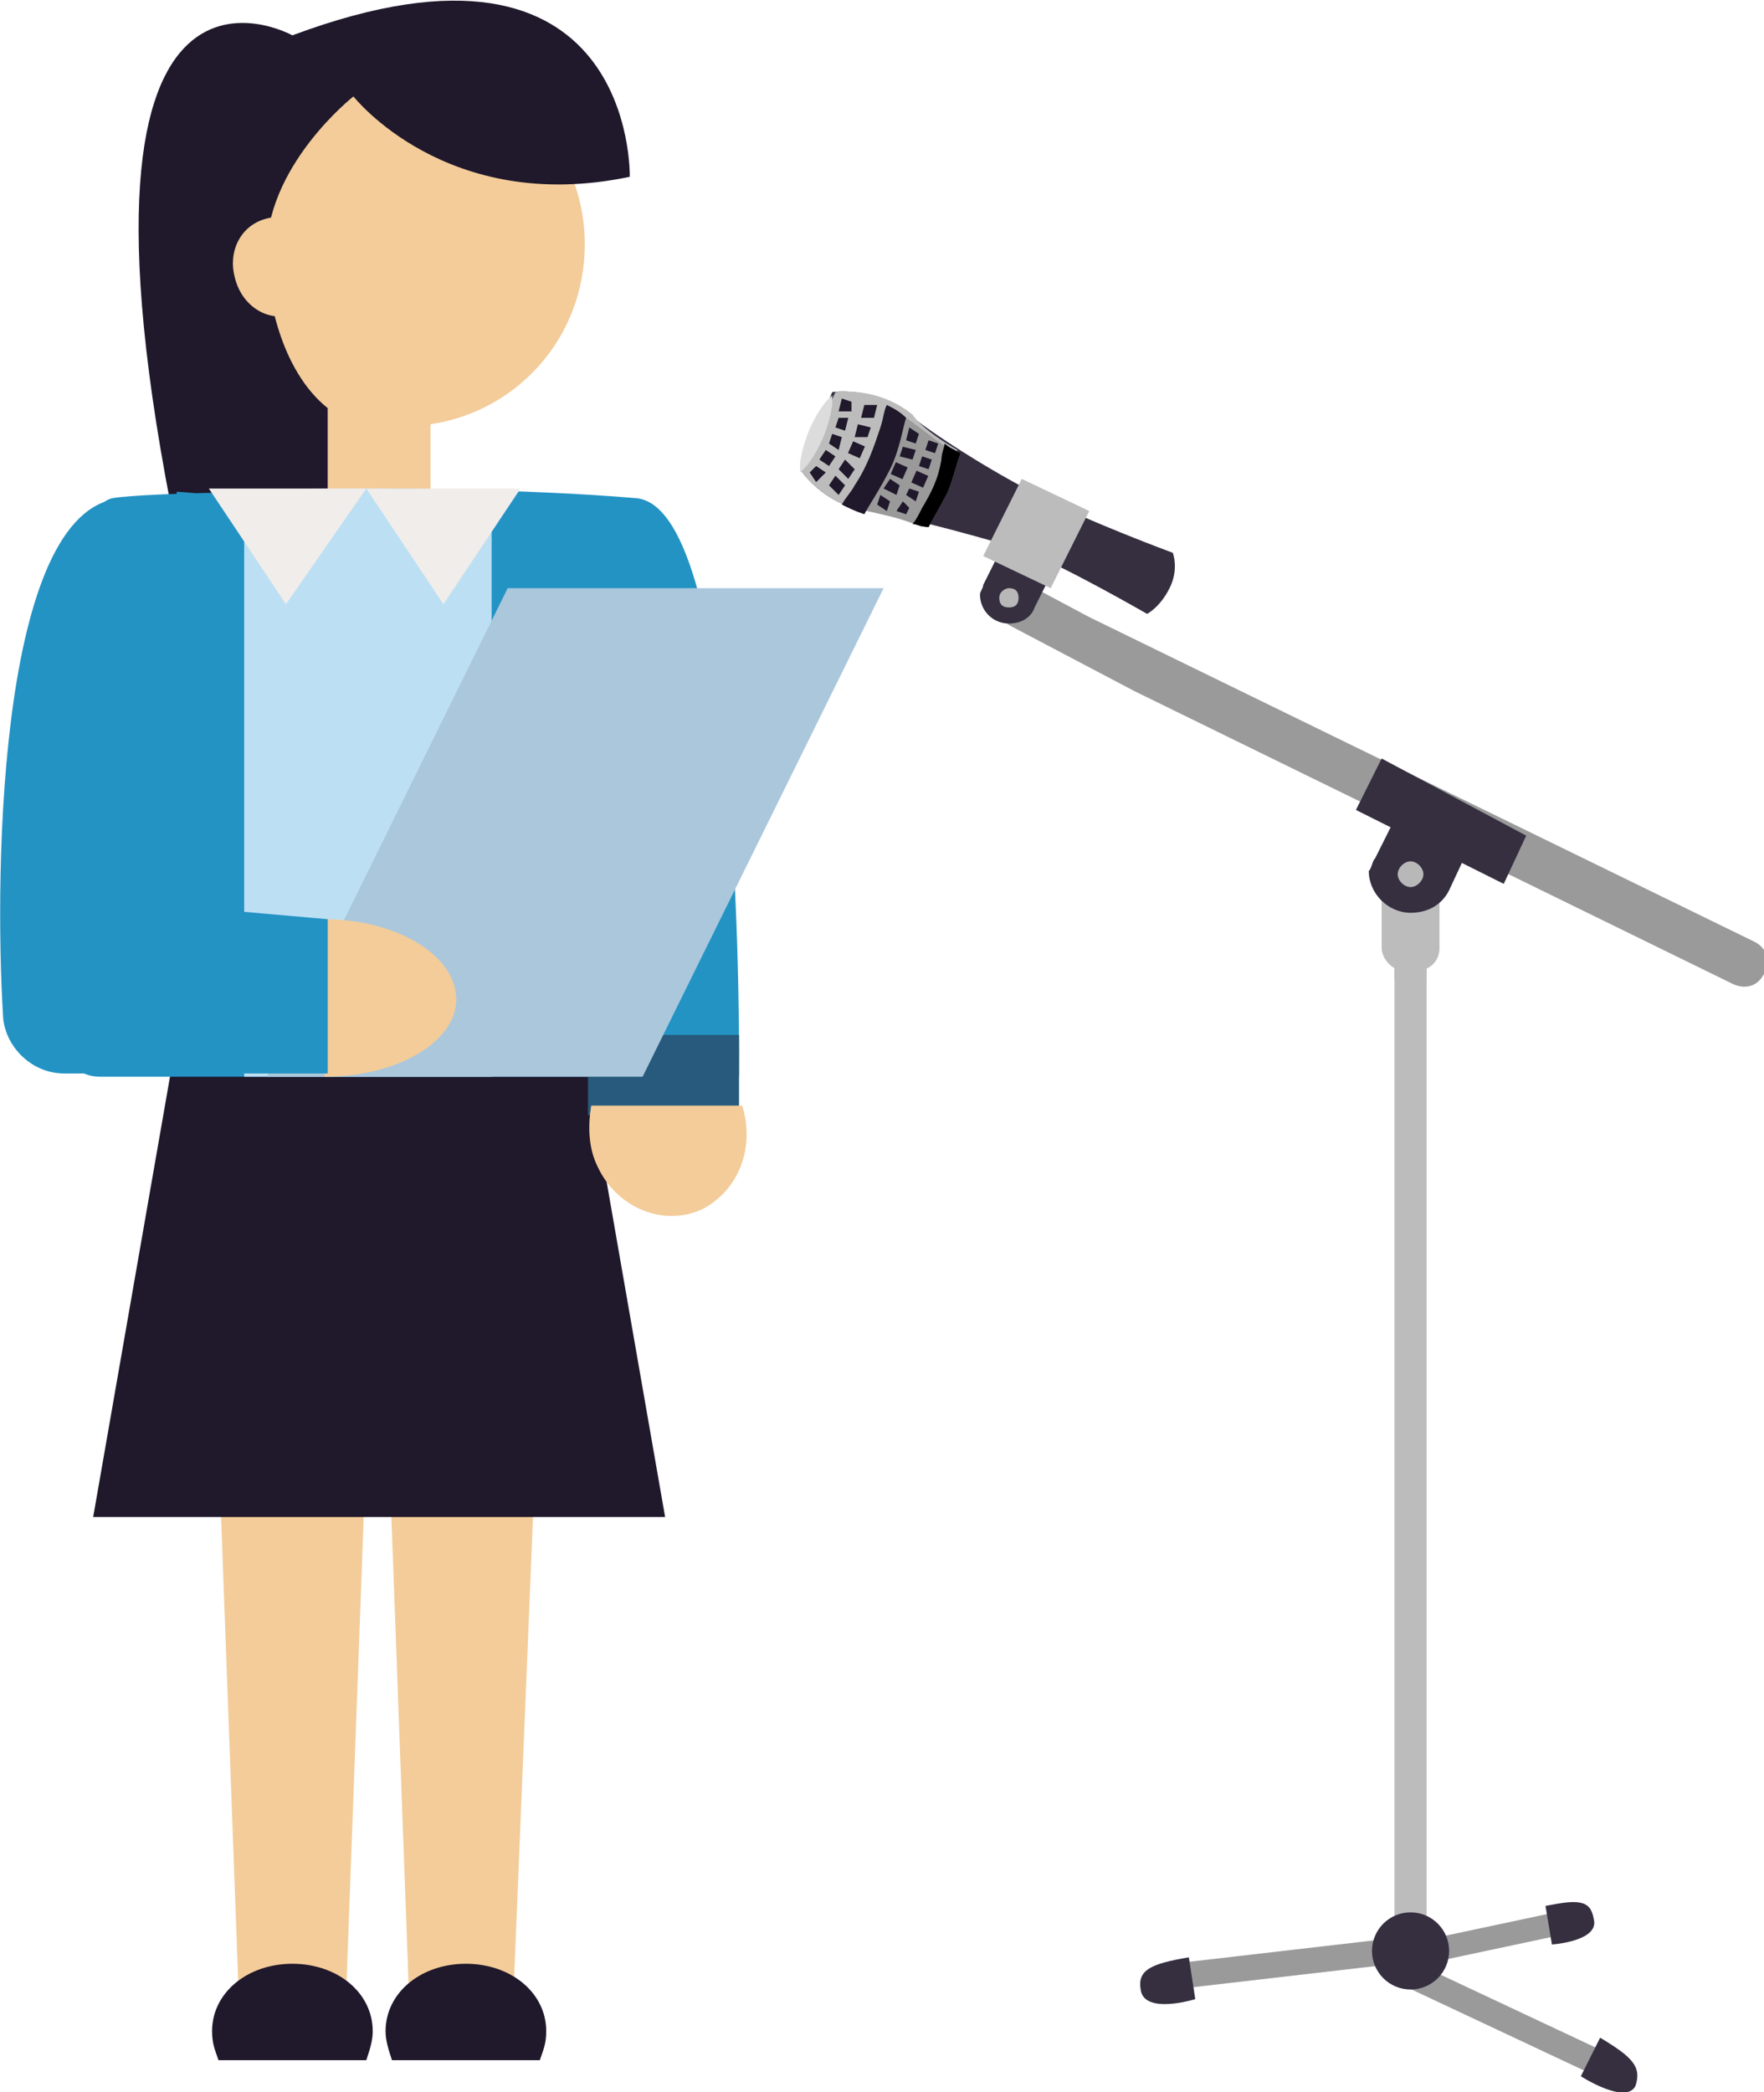<svg width="54.9" height="65.1" viewBox="0 0 54.9 65.1" xmlns="http://www.w3.org/2000/svg" xmlns:xlink="http://www.w3.org/1999/xlink" xml:space="preserve" overflow="hidden"><defs></defs><g><g><path d="M7.5 64 10.7 64 11.6 39.6 6.6 39.6Z" fill="#F3CC99"/><path d="M12.8 64 15.9 64 16.9 39.6 11.9 39.6Z" fill="#F3CC99"/><path d="M5.5 32.3 2.9 47.2 20.7 47.2 18.1 32.3Z" fill="#20182B"/><path d="M16.8 64.1C16.9 63.8 17 63.6 17 63.2 17 62 15.9 61.1 14.5 61.1 13.1 61.1 12 62 12 63.2 12 63.5 12.1 63.8 12.2 64.1L16.8 64.1Z" fill="#20182B"/><path d="M6.8 64.1C6.7 63.8 6.6 63.6 6.6 63.2 6.6 62 7.7 61.1 9.1 61.1 10.5 61.1 11.6 62 11.6 63.2 11.6 63.5 11.5 63.8 11.4 64.1L6.8 64.1Z" fill="#20182B"/><g><g><path d="M18.2 7.6C18.2 4.5 15.7 1.9 12.6 1.9 9.6 2 7.1 4.5 7.1 7.6 7.1 9.8 8.4 11.8 10.2 12.7L10.2 17.6 13.4 17.6 13.4 13.2C16.1 12.8 18.2 10.5 18.2 7.6Z" fill="#F3CC99"/><path d="M19.6 5.5C19.6 5.5 19.8-2.9 9.1 1.1 9.1 1.1 1.2-3.3 5.7 17.6L10.2 16.9 10.2 12.7C8.7 11.5 8.3 9.1 8.3 8 8.2 5.2 11 3 11 3 11 3 13.9 6.7 19.6 5.5Z" fill="#20182B"/><path d="M7.3 8.6C7.1 7.8 7.5 7 8.3 6.8 9 6.6 9.8 7.1 10 7.9 10.2 8.7 9.8 9.6 9 9.8 8.3 10 7.5 9.5 7.3 8.6Z" fill="#F3CC99"/></g><path d="M19.8 15.5C16.3 15.2 11.7 15.2 11.7 15.2L11.5 15.2C10 15.3 4.7 15.3 3.5 15.5 1.1 16-0.8 33.5 3.1 33.5L11.5 33.5 11.7 33.5 23 33.5C23 33.5 23.2 15.8 19.8 15.5Z" fill="#2393C4"/><rect x="18.3" y="32.2" width="4.7" height="2.5" fill="#275A7C"/><path d="M15.4 15.3C13.2 15.2 11.4 15.2 11.4 15.2L11.2 15.2C10.6 15.2 9.2 15.2 7.6 15.3L7.6 33.5 15.3 33.5 15.3 15.3Z" fill="#BDDFF3"/><path d="M20 33.5 8.3 33.5 15.8 18.3 27.5 18.3Z" fill="#AAC7DC"/><path d="M10.1 28.6 10.1 33.5C12.4 33.5 14.2 32.4 14.2 31.1 14.2 29.7 12.3 28.6 10.1 28.6Z" fill="#F3CC99"/><path d="M10.2 28.6 10.2 33.4 2 33.4C1 33.4 0.2 32.6 0.1 31.7-0.2 26.9 0 15.5 3.9 15.5 8.7 15.5 5.5 15.3 5.5 15.3L5.1 26.3C5 27.3 5.8 28.2 6.8 28.3L10.2 28.6Z" fill="#2393C4"/><g><path d="M11.4 15.2 6.5 15.2 8.9 18.8Z" fill="#F0EDEB"/><path d="M11.4 15.2 16.2 15.2 13.8 18.8Z" fill="#F0EDEB"/></g></g><path d="M18.4 34.4C18.3 35 18.3 35.7 18.6 36.3 19.2 37.6 20.7 38.2 21.9 37.6 23 37 23.5 35.7 23.1 34.4L18.4 34.4Z" fill="#F3CC99"/></g><g><path d="M31.6 18.1C31.8 18.1 32 18.2 32.2 18.2 32.2 18.2 32.2 18.3 32.4 18.4L33.9 19.2 54.6 29.3C55 29.5 55.1 29.9 54.9 30.3L54.9 30.3C54.7 30.7 54.3 30.8 53.9 30.6L35.3 21.5 35.3 21.5 35.3 21.5 31.5 19.5C31.1 19.3 30.9 18.9 30.8 18.5L30.8 18.1C31.1 18.1 31.4 18 31.6 18.1Z" fill="#9A9A9A"/><rect x="43.4" y="29.5" width="1" height="30.9" fill="#BCBCBC"/><path d="M44.3 30.6C44.2 30.6 44.1 30.6 44.1 30.6L43.7 30.6C43.6 30.6 43.5 30.6 43.4 30.5L43.4 29.5 44.4 29.5 44.4 30.6Z" fill="#BCBCBC" opacity="0.85"/><rect x="36.7" y="60.7" width="7.1" height="0.8" fill="#9A9A9A" transform="matrix(0.993 -0.115 0.115 0.993 -6.746 5.022)"/><rect x="46.1" y="59.1" width="0.8" height="7.1" fill="#9A9A9A" transform="matrix(0.425 -0.905 0.905 0.425 -29.917 78.141)"/><path d="M43.8 60.7 43.8 60.7C43.8 60.6 43.7 60.5 43.7 60.5L48.4 59.5 48.6 60.2 43.9 61.2C43.9 61 43.9 60.8 43.8 60.7Z" fill="#9A9A9A"/><circle cx="43.9" cy="60.7" r="1.2" fill="#362F40"/><path d="M37 60.9 37.2 62.2C37.2 62.2 35.6 62.7 35.5 61.9 35.4 61.3 35.8 61.1 37 60.9Z" fill="#362F40"/><path d="M49.8 63.4 49.2 64.6C49.2 64.6 50.6 65.5 50.9 64.9 51.1 64.3 50.8 64 49.8 63.4Z" fill="#362F40"/><path d="M48.1 59.3 48.3 60.5C48.3 60.5 49.8 60.4 49.6 59.7 49.5 59.1 49.1 59.1 48.1 59.3Z" fill="#362F40"/><path d="M43.7 30.2 44.1 30.2C44.5 30.2 44.8 29.9 44.8 29.5L44.8 27.5 43 27.5 43 29.5C43 29.8 43.3 30.2 43.7 30.2Z" fill="#BCBCBC"/><path d="M46.8 27.5 42.2 25.2 43 23.6 47.5 26Z" fill="#362F40"/><path d="M42.8 26.7 42.8 26.7 42.8 26.7C42.8 26.7 42.8 26.7 42.8 26.7L43.5 25.3 45.8 26.2 45.1 27.7C45.1 27.7 45.1 27.7 45.1 27.7L45.1 27.7 45.1 27.7C44.9 28.1 44.5 28.4 43.9 28.4 43.2 28.4 42.6 27.8 42.6 27.1 42.7 27 42.7 26.8 42.8 26.7Z" fill="#362F40"/><path d="M43.5 27.2C43.5 27.4 43.7 27.6 43.9 27.6 44.1 27.6 44.3 27.4 44.3 27.2 44.3 27 44.1 26.8 43.9 26.8 43.7 26.8 43.5 27 43.5 27.2Z" fill="#B8B8B8"/><path d="M30.6 18.2 30.6 18.2 30.6 18.2C30.6 18.2 30.6 18.2 30.6 18.2L31.1 17.2 32.7 17.9 32.2 18.9C32.2 18.9 32.2 18.9 32.2 18.9L32.2 18.9 32.2 18.9C32.1 19.2 31.8 19.4 31.4 19.4 30.9 19.4 30.5 19 30.5 18.5 30.5 18.4 30.6 18.3 30.6 18.2Z" fill="#362F40"/><path d="M31.1 18.6C31.1 18.8 31.2 18.9 31.4 18.9 31.6 18.9 31.7 18.8 31.7 18.6 31.7 18.4 31.6 18.3 31.4 18.3 31.3 18.3 31.1 18.4 31.1 18.6Z" fill="#B8B8B8"/><g><path d="M27 15.9C25.6 15.7 24.9 14.6 24.9 14.6L25.4 13.4 25.9 12.2C25.9 12.2 27.2 12 28.3 12.9 28.9 13.4 30.7 14.6 32.5 15.5 33.8 16.2 36.5 17.2 36.5 17.2 36.5 17.2 36.7 17.7 36.4 18.3 36.1 18.9 35.7 19.1 35.7 19.1 35.7 19.1 33.1 17.6 31.8 17.1 29.8 16.5 27.8 16 27 15.9Z" fill="#362F40"/><path d="M29.8 14 28.8 16.3C28 16.1 27.4 16 27 15.9 25.6 15.7 24.9 14.6 24.9 14.6L26 12.2C26 12.2 27.3 12 28.4 12.9 28.6 13.2 29.1 13.6 29.8 14Z" fill="#BCBCBC"/><path d="M24.9 14.4C25 13.7 25.3 13 25.7 12.5L25.9 12.3 25.9 12.6C25.8 13.3 25.5 14 25.1 14.5L24.9 14.7 24.9 14.4Z" fill="#DCDCDC"/><path d="M27 14.9C27.3 14.4 27.5 13.8 27.7 13.3 27.8 13.1 27.8 12.9 27.8 12.7 27.9 12.8 28.1 12.9 28.2 13 28.5 13.2 29 13.6 29.7 14.1L28.7 16.4C28 16.1 27.4 16 27 15.9 26.8 15.9 26.6 15.8 26.5 15.8 26.7 15.6 26.9 15.2 27 14.9Z" fill="#9A9A9A"/><g><path d="M26.2 15.7C26.3 15.5 26.5 15.3 26.6 15.1 27 14.5 27.2 13.9 27.4 13.3 27.5 13 27.5 12.8 27.6 12.6 27.8 12.7 28 12.8 28.2 13 28.1 13.3 28 14 27.7 14.6 27.4 15.2 27 15.8 26.9 16 26.6 15.9 26.4 15.8 26.2 15.7Z" fill="#20182B"/><path d="M29.3 14.3C29.3 14.1 29.4 13.9 29.4 13.8 29.5 13.9 29.7 14 29.9 14.1 29.8 14.3 29.7 14.8 29.5 15.3 29.3 15.7 29 16.2 28.9 16.4 28.7 16.4 28.5 16.3 28.4 16.3 28.5 16.2 28.6 16 28.7 15.8 29 15.3 29.2 14.9 29.3 14.3Z" fill="#9D939C"/><path d="M29.3 14.3C29.3 14.1 29.4 13.9 29.4 13.8 29.5 13.9 29.7 14 29.9 14.1 29.8 14.3 29.7 14.8 29.5 15.3 29.3 15.7 29 16.2 28.9 16.4 28.7 16.4 28.5 16.3 28.4 16.3 28.5 16.2 28.6 16 28.7 15.8 29 15.3 29.2 14.9 29.3 14.3Z"/></g><path d="M26.2 12.4 26.5 12.5 26.5 12.8 26.1 12.8Z" fill="#20182B"/><path d="M26.1 13 26.4 13 26.3 13.4 26 13.3Z" fill="#20182B"/><path d="M25.2 14.7 25.4 15 25.7 14.7 25.4 14.5Z" fill="#20182B"/><path d="M25.5 14.3 25.8 14.5 26 14.2 25.7 14Z" fill="#20182B"/><path d="M26.1 14 26.2 13.6 25.9 13.5 25.8 13.8Z" fill="#20182B"/><path d="M26.9 12.6 27.3 12.6 27.2 13 26.8 13Z" fill="#20182B"/><path d="M26.7 13.2 27.1 13.3 27 13.6 26.6 13.6Z" fill="#20182B"/><path d="M25.8 15.1 26.1 15.4 26.3 15.1 26 14.8Z" fill="#20182B"/><path d="M26.1 14.6 26.4 14.9 26.6 14.6 26.3 14.3Z" fill="#20182B"/><path d="M27.5 15.2 27.9 15.4 28 15.1 27.7 14.9Z" fill="#20182B"/><path d="M27.3 15.7 27.6 15.9 27.7 15.6 27.4 15.4Z" fill="#20182B"/><rect x="26.5" y="13.8" width="0.4" height="0.4" fill="#20182B" transform="matrix(0.401 -0.916 0.916 0.401 3.124 32.837)"/><rect x="27.8" y="14.4" width="0.4" height="0.4" fill="#20182B" transform="matrix(0.403 -0.915 0.915 0.403 3.341 34.382)"/><path d="M28.2 15.4 28.5 15.6 28.6 15.3 28.3 15.2Z" fill="#20182B"/><path d="M27.9 15.9 28.2 16 28.3 15.8 28.1 15.6Z" fill="#20182B"/><path d="M28.1 13.9 28.5 14 28.4 14.3 28 14.2Z" fill="#20182B"/><path d="M28.3 13.3 28.6 13.5 28.5 13.8 28.2 13.7Z" fill="#20182B"/><path d="M28.7 14.2 29 14.3 28.9 14.6 28.6 14.5Z" fill="#20182B"/><path d="M28.9 13.7 29.2 13.8 29.1 14.1 28.8 14Z" fill="#20182B"/><rect x="28.4" y="14.7" width="0.4" height="0.4" fill="#20182B" transform="matrix(0.404 -0.915 0.915 0.404 3.438 35.059)"/></g><path d="M32.7 18.3 30.6 17.3 31.8 14.9 33.9 15.9Z" fill="#BCBCBC"/></g></g></svg>